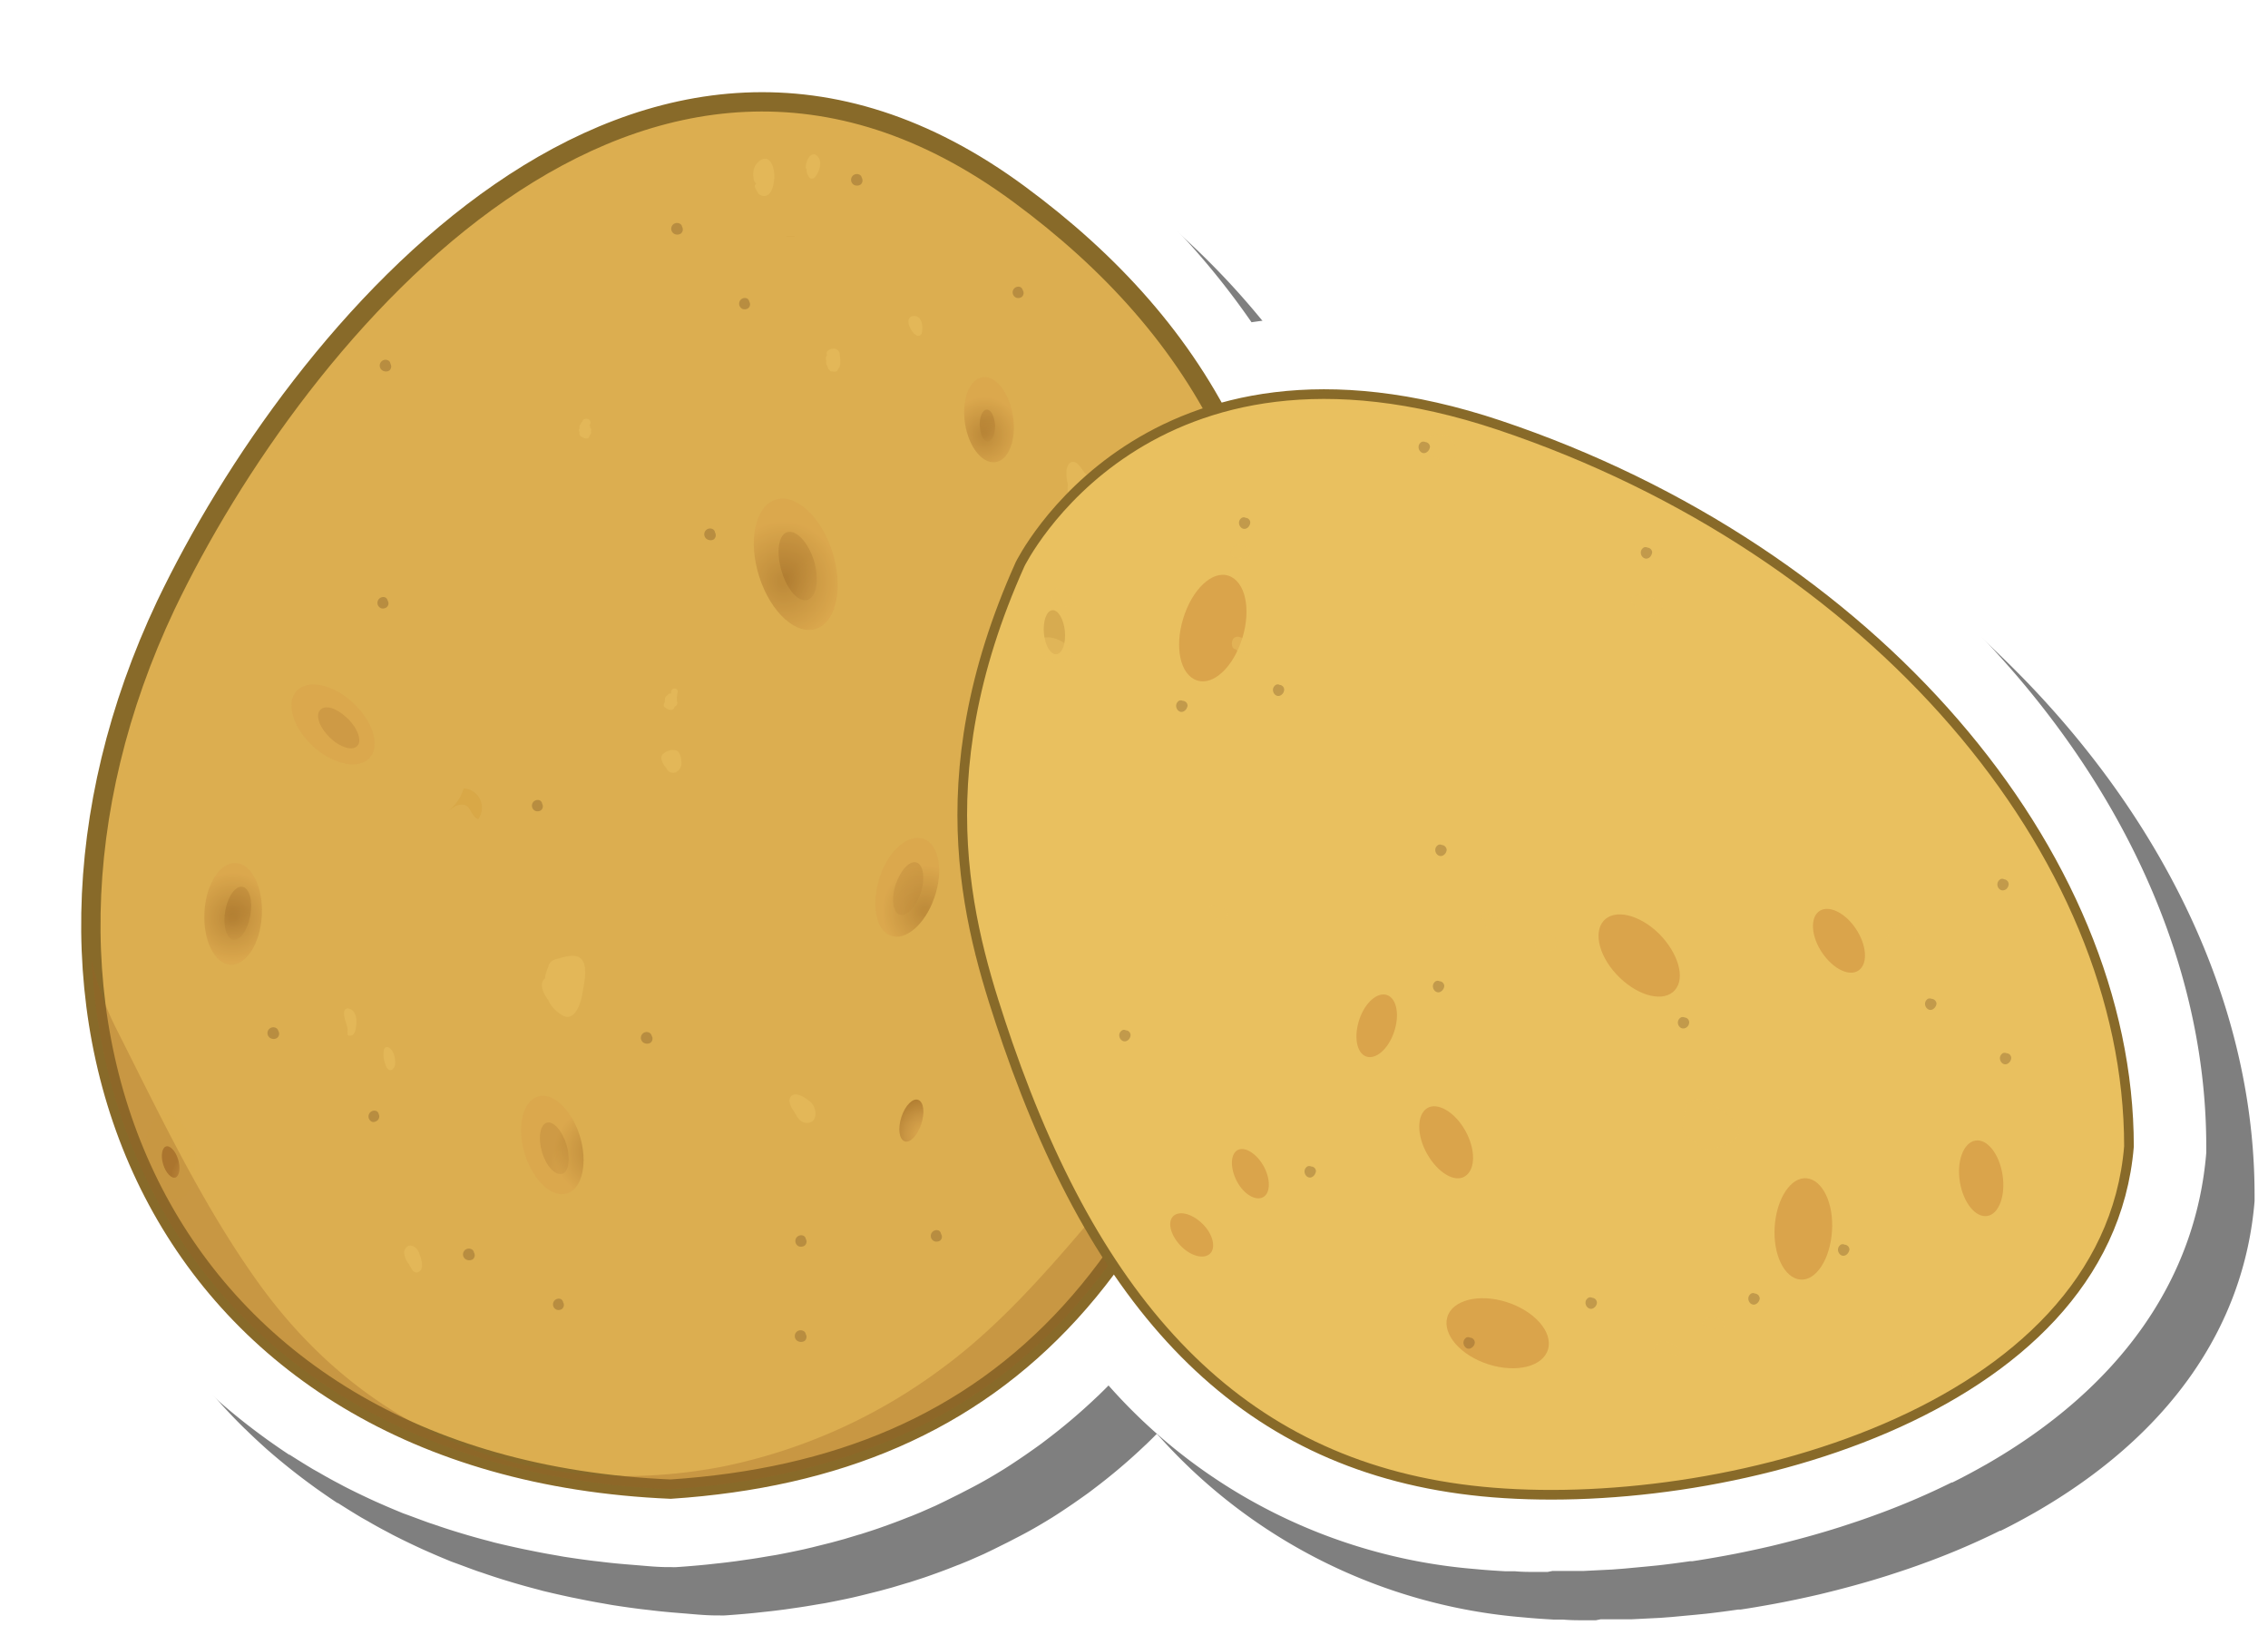 <svg xmlns="http://www.w3.org/2000/svg" xmlns:xlink="http://www.w3.org/1999/xlink" width="234.75" height="170.22" viewBox="0 0 234.75 170.22">
  <defs>
    <style>
      .cls-1 {
        mask: url(#mask);
        filter: url(#luminosity-noclip-5);
      }

      .cls-13, .cls-2, .cls-26, .cls-33, .cls-4, .cls-44, .cls-45, .cls-51, .cls-6, .cls-68, .cls-76, .cls-8, .cls-81 {
        mix-blend-mode: multiply;
      }

      .cls-2 {
        fill: url(#radial-gradient);
      }

      .cls-3 {
        mask: url(#mask-2);
        filter: url(#luminosity-noclip-14);
      }

      .cls-4 {
        fill: url(#radial-gradient-2);
      }

      .cls-5 {
        mask: url(#mask-3);
        filter: url(#luminosity-noclip-25);
      }

      .cls-6 {
        fill: url(#radial-gradient-3);
      }

      .cls-7 {
        mask: url(#mask-4);
        filter: url(#luminosity-noclip-8);
      }

      .cls-8 {
        fill: url(#radial-gradient-4);
      }

      .cls-9 {
        isolation: isolate;
      }

      .cls-10, .cls-47, .cls-49 {
        opacity: 0.5;
      }

      .cls-11 {
        fill: #fff;
      }

      .cls-12 {
        fill: #dcae50;
        stroke-width: 2px;
      }

      .cls-12, .cls-55 {
        stroke: #886a29;
        stroke-miterlimit: 10;
      }

      .cls-13 {
        opacity: 0.8;
      }

      .cls-14 {
        fill: url(#radial-gradient-5);
      }

      .cls-15 {
        fill: url(#radial-gradient-6);
      }

      .cls-16 {
        fill: url(#radial-gradient-7);
      }

      .cls-17 {
        fill: url(#radial-gradient-8);
      }

      .cls-18 {
        fill: url(#radial-gradient-9);
      }

      .cls-19 {
        fill: url(#radial-gradient-10);
      }

      .cls-20 {
        fill: url(#radial-gradient-11);
      }

      .cls-21 {
        fill: url(#radial-gradient-12);
      }

      .cls-22 {
        fill: url(#radial-gradient-13);
      }

      .cls-23 {
        fill: url(#radial-gradient-14);
      }

      .cls-24 {
        fill: url(#radial-gradient-15);
      }

      .cls-25 {
        mask: url(#mask-5);
      }

      .cls-26, .cls-27, .cls-30, .cls-33, .cls-34, .cls-36, .cls-38, .cls-40, .cls-44 {
        opacity: 0.7;
      }

      .cls-26 {
        fill: url(#radial-gradient-16);
      }

      .cls-27 {
        fill: url(#radial-gradient-17);
      }

      .cls-28 {
        mask: url(#mask-6);
      }

      .cls-29, .cls-66, .cls-68, .cls-76 {
        fill: #daa44b;
      }

      .cls-29 {
        opacity: 0.01;
      }

      .cls-30 {
        fill: url(#radial-gradient-18);
      }

      .cls-31 {
        mask: url(#mask-7);
      }

      .cls-32 {
        mask: url(#mask-8);
      }

      .cls-33 {
        fill: url(#radial-gradient-19);
      }

      .cls-34 {
        fill: url(#radial-gradient-20);
      }

      .cls-35 {
        mask: url(#mask-9);
      }

      .cls-36 {
        fill: url(#radial-gradient-21);
      }

      .cls-37 {
        mask: url(#mask-10);
      }

      .cls-38 {
        fill: url(#radial-gradient-22);
      }

      .cls-39 {
        mask: url(#mask-11);
      }

      .cls-40 {
        fill: url(#radial-gradient-23);
      }

      .cls-41 {
        mask: url(#mask-12);
      }

      .cls-42 {
        mask: url(#mask-13);
      }

      .cls-43 {
        mask: url(#mask-14);
      }

      .cls-44 {
        fill: url(#radial-gradient-24);
      }

      .cls-45, .cls-53 {
        opacity: 0.3;
      }

      .cls-46 {
        fill: url(#radial-gradient-25);
      }

      .cls-47 {
        mix-blend-mode: screen;
      }

      .cls-48, .cls-55 {
        fill: #e9c05f;
      }

      .cls-50 {
        fill: #d5a13e;
      }

      .cls-51 {
        opacity: 0.2;
      }

      .cls-52, .cls-81 {
        fill: #c5923b;
      }

      .cls-54 {
        fill: #63411c;
      }

      .cls-56 {
        fill: url(#radial-gradient-26);
      }

      .cls-57 {
        fill: url(#radial-gradient-27);
      }

      .cls-58, .cls-68 {
        opacity: 0.27;
      }

      .cls-58 {
        fill: url(#radial-gradient-28);
      }

      .cls-59 {
        fill: url(#radial-gradient-29);
      }

      .cls-60 {
        fill: url(#radial-gradient-30);
      }

      .cls-61 {
        fill: url(#radial-gradient-31);
      }

      .cls-62 {
        fill: url(#radial-gradient-32);
      }

      .cls-63 {
        fill: url(#radial-gradient-33);
      }

      .cls-64 {
        fill: url(#radial-gradient-34);
      }

      .cls-65 {
        fill: url(#radial-gradient-35);
      }

      .cls-67 {
        mask: url(#mask-15);
      }

      .cls-69 {
        mask: url(#mask-16);
      }

      .cls-70 {
        mask: url(#mask-17);
      }

      .cls-71 {
        mask: url(#mask-18);
      }

      .cls-72 {
        fill: url(#radial-gradient-36);
      }

      .cls-73 {
        mask: url(#mask-19);
      }

      .cls-74 {
        mask: url(#mask-20);
      }

      .cls-75 {
        mask: url(#mask-21);
      }

      .cls-76 {
        opacity: 0.36;
      }

      .cls-77 {
        mask: url(#mask-22);
      }

      .cls-78 {
        mask: url(#mask-23);
      }

      .cls-79 {
        mask: url(#mask-24);
      }

      .cls-80 {
        mask: url(#mask-25);
      }

      .cls-82 {
        filter: url(#luminosity-noclip-24);
      }

      .cls-83 {
        filter: url(#luminosity-noclip-23);
      }

      .cls-84 {
        filter: url(#luminosity-noclip-22);
      }

      .cls-85 {
        filter: url(#luminosity-noclip-21);
      }

      .cls-86 {
        filter: url(#luminosity-noclip-20);
      }

      .cls-87 {
        filter: url(#luminosity-noclip-19);
      }

      .cls-88 {
        filter: url(#luminosity-noclip-18);
      }

      .cls-89 {
        filter: url(#luminosity-noclip-17);
      }

      .cls-90 {
        filter: url(#luminosity-noclip-16);
      }

      .cls-91 {
        filter: url(#luminosity-noclip-15);
      }

      .cls-92 {
        filter: url(#luminosity-noclip-13);
      }

      .cls-93 {
        filter: url(#luminosity-noclip-12);
      }

      .cls-94 {
        filter: url(#luminosity-noclip-11);
      }

      .cls-95 {
        filter: url(#luminosity-noclip-10);
      }

      .cls-96 {
        filter: url(#luminosity-noclip-9);
      }

      .cls-97 {
        filter: url(#luminosity-noclip-7);
      }

      .cls-98 {
        filter: url(#luminosity-noclip-6);
      }

      .cls-99 {
        filter: url(#luminosity-noclip-4);
      }

      .cls-100 {
        filter: url(#luminosity-noclip-3);
      }

      .cls-101 {
        filter: url(#luminosity-noclip-2);
      }

      .cls-102 {
        filter: url(#luminosity-noclip);
      }
    </style>
    <filter id="luminosity-noclip" x="111.4" y="-10820.53" width="6.02" height="32766" filterUnits="userSpaceOnUse" color-interpolation-filters="sRGB">
      <feFlood flood-color="#fff" result="bg"/>
      <feBlend in="SourceGraphic" in2="bg"/>
    </filter>
    <mask id="mask" x="111.4" y="-10820.53" width="6.02" height="32766" maskUnits="userSpaceOnUse">
      <g class="cls-102"/>
    </mask>
    <radialGradient id="radial-gradient" cx="105.09" cy="192.29" r="4.57" gradientTransform="translate(11.08 -93.07) scale(0.98 1.03)" gradientUnits="userSpaceOnUse">
      <stop offset="0.08" stop-color="#fff"/>
      <stop offset="1"/>
    </radialGradient>
    <filter id="luminosity-noclip-2" x="116.57" y="-10820.53" width="6.01" height="32766" filterUnits="userSpaceOnUse" color-interpolation-filters="sRGB">
      <feFlood flood-color="#fff" result="bg"/>
      <feBlend in="SourceGraphic" in2="bg"/>
    </filter>
    <mask id="mask-2" x="116.57" y="-10820.53" width="6.01" height="32766" maskUnits="userSpaceOnUse">
      <g class="cls-101"/>
    </mask>
    <radialGradient id="radial-gradient-2" cx="110.33" cy="178.01" r="4.57" xlink:href="#radial-gradient"/>
    <filter id="luminosity-noclip-3" x="99.6" y="-10820.53" width="107.76" height="32766" filterUnits="userSpaceOnUse" color-interpolation-filters="sRGB">
      <feFlood flood-color="#fff" result="bg"/>
      <feBlend in="SourceGraphic" in2="bg"/>
    </filter>
    <mask id="mask-3" x="99.6" y="-10820.53" width="107.76" height="32766" maskUnits="userSpaceOnUse">
      <g class="cls-100"/>
    </mask>
    <radialGradient id="radial-gradient-3" cx="155.59" cy="162.22" r="97.56" gradientTransform="translate(11.08 -93.07) scale(0.98 1.03)" gradientUnits="userSpaceOnUse">
      <stop offset="0.14"/>
      <stop offset="0.92" stop-color="#fff"/>
    </radialGradient>
    <filter id="luminosity-noclip-4" x="113.04" y="-10820.53" width="5.98" height="32766" filterUnits="userSpaceOnUse" color-interpolation-filters="sRGB">
      <feFlood flood-color="#fff" result="bg"/>
      <feBlend in="SourceGraphic" in2="bg"/>
    </filter>
    <mask id="mask-4" x="113.04" y="-10820.53" width="5.98" height="32766" maskUnits="userSpaceOnUse">
      <g class="cls-99"/>
    </mask>
    <radialGradient id="radial-gradient-4" cx="304.45" cy="119.06" r="4.52" gradientTransform="matrix(0.98, -0.08, 0.08, 1.03, -191.59, -46.97)" xlink:href="#radial-gradient"/>
    <radialGradient id="radial-gradient-5" cx="2125.57" cy="605.78" r="5.04" gradientTransform="matrix(0.67, -0.76, 0.72, 0.7, -1815.82, 1268.96)" gradientUnits="userSpaceOnUse">
      <stop offset="0.14" stop-color="#daa44b"/>
      <stop offset="0.5" stop-color="#c48f40"/>
      <stop offset="0.92" stop-color="#a7722a"/>
    </radialGradient>
    <radialGradient id="radial-gradient-6" cx="-467.76" cy="326.66" r="5.05" gradientTransform="matrix(0.97, 0.19, -0.18, 1.01, 536.92, -142.33)" xlink:href="#radial-gradient-5"/>
    <radialGradient id="radial-gradient-7" cx="849.66" cy="152.89" r="5.06" gradientTransform="matrix(0.94, -0.31, 0.3, 0.98, -783.54, 235.55)" xlink:href="#radial-gradient-5"/>
    <radialGradient id="radial-gradient-8" cx="810.5" cy="140.5" r="3.08" gradientTransform="matrix(0.94, -0.31, 0.3, 0.98, -783.54, 235.55)" xlink:href="#radial-gradient-5"/>
    <radialGradient id="radial-gradient-9" cx="891.93" cy="106.03" r="6.7" gradientTransform="matrix(0.94, -0.31, 0.3, 0.98, -783.54, 235.55)" xlink:href="#radial-gradient-5"/>
    <radialGradient id="radial-gradient-10" cx="-744.51" cy="498.53" r="5.2" gradientTransform="matrix(0.93, 0.34, -0.32, 0.97, 947.1, -135.96)" xlink:href="#radial-gradient-5"/>
    <radialGradient id="radial-gradient-11" cx="-736.68" cy="519.61" r="4.14" gradientTransform="matrix(0.93, 0.34, -0.32, 0.97, 947.1, -135.96)" xlink:href="#radial-gradient-5"/>
    <radialGradient id="radial-gradient-12" cx="234.12" cy="163.76" r="4.13" gradientTransform="matrix(0.98, -0.05, 0.05, 1.03, -123.02, -48.49)" xlink:href="#radial-gradient-5"/>
    <radialGradient id="radial-gradient-13" cx="240.34" cy="149.08" r="3.02" gradientTransform="matrix(0.98, -0.05, 0.05, 1.03, -123.02, -48.49)" xlink:href="#radial-gradient-5"/>
    <radialGradient id="radial-gradient-14" cx="224.68" cy="102.94" r="3.03" gradientTransform="matrix(0.98, -0.05, 0.05, 1.03, -123.02, -48.49)" xlink:href="#radial-gradient-5"/>
    <radialGradient id="radial-gradient-15" cx="238.62" cy="111.43" r="3.78" gradientTransform="matrix(0.98, -0.05, 0.05, 1.03, -123.02, -48.49)" xlink:href="#radial-gradient-5"/>
    <filter id="luminosity-noclip-5" x="111.4" y="99.7" width="6.02" height="10.66" filterUnits="userSpaceOnUse" color-interpolation-filters="sRGB">
      <feFlood flood-color="#fff" result="bg"/>
      <feBlend in="SourceGraphic" in2="bg"/>
    </filter>
    <mask id="mask-5" x="111.4" y="99.7" width="6.02" height="10.66" maskUnits="userSpaceOnUse">
      <g class="cls-1">
        <path class="cls-2" d="M117.42,105c0,2.94-1.35,5.33-3,5.33s-3-2.39-3-5.33,1.35-5.33,3-5.33S117.42,102.08,117.42,105Z"/>
      </g>
    </mask>
    <radialGradient id="radial-gradient-16" cx="105.09" cy="192.29" r="4.57" gradientTransform="translate(11.08 -93.07) scale(0.98 1.03)" gradientUnits="userSpaceOnUse">
      <stop offset="0.08" stop-color="#a7722a"/>
      <stop offset="1" stop-color="#daa44b"/>
    </radialGradient>
    <radialGradient id="radial-gradient-17" cx="-772.66" cy="517.64" r="4.56" gradientTransform="matrix(0.92, 0.35, -0.34, 0.97, 982.61, -137.42)" xlink:href="#radial-gradient-16"/>
    <filter id="luminosity-noclip-6" x="90.57" y="-10820.53" width="6.63" height="32766" filterUnits="userSpaceOnUse" color-interpolation-filters="sRGB">
      <feFlood flood-color="#fff" result="bg"/>
      <feBlend in="SourceGraphic" in2="bg"/>
    </filter>
    <mask id="mask-6" x="90.57" y="-10820.53" width="6.63" height="32766" maskUnits="userSpaceOnUse">
      <g class="cls-98"/>
    </mask>
    <radialGradient id="radial-gradient-18" cx="935.12" cy="118.12" r="6.03" gradientTransform="matrix(0.93, -0.33, 0.32, 0.98, -826.36, 252.99)" xlink:href="#radial-gradient-16"/>
    <filter id="luminosity-noclip-7" x="78.03" y="-10820.53" width="8.68" height="32766" filterUnits="userSpaceOnUse" color-interpolation-filters="sRGB">
      <feFlood flood-color="#fff" result="bg"/>
      <feBlend in="SourceGraphic" in2="bg"/>
    </filter>
    <mask id="mask-7" x="78.03" y="-10820.53" width="8.68" height="32766" maskUnits="userSpaceOnUse">
      <g class="cls-97"/>
    </mask>
    <filter id="luminosity-noclip-8" x="113.04" y="45.91" width="5.98" height="10.52" filterUnits="userSpaceOnUse" color-interpolation-filters="sRGB">
      <feFlood flood-color="#fff" result="bg"/>
      <feBlend in="SourceGraphic" in2="bg"/>
    </filter>
    <mask id="mask-8" x="113.04" y="45.91" width="5.98" height="10.52" maskUnits="userSpaceOnUse">
      <g class="cls-7">
        <path class="cls-8" d="M119,50.93c.2,2.91-1,5.37-2.58,5.5s-3.14-2.12-3.36-5,.94-5.37,2.59-5.49S118.78,48,119,50.93Z"/>
      </g>
    </mask>
    <radialGradient id="radial-gradient-19" cx="304.45" cy="119.06" r="4.52" gradientTransform="matrix(0.98, -0.08, 0.08, 1.03, -191.59, -46.97)" xlink:href="#radial-gradient-16"/>
    <radialGradient id="radial-gradient-20" cx="2206.21" cy="672.27" r="4.52" gradientTransform="matrix(0.64, -0.79, 0.75, 0.67, -1872.96, 1363.2)" xlink:href="#radial-gradient-16"/>
    <filter id="luminosity-noclip-9" x="30.18" y="-10820.53" width="8.6" height="32766" filterUnits="userSpaceOnUse" color-interpolation-filters="sRGB">
      <feFlood flood-color="#fff" result="bg"/>
      <feBlend in="SourceGraphic" in2="bg"/>
    </filter>
    <mask id="mask-9" x="30.18" y="-10820.53" width="8.6" height="32766" maskUnits="userSpaceOnUse">
      <g class="cls-96"/>
    </mask>
    <radialGradient id="radial-gradient-21" cx="-151.23" cy="216.43" r="4.52" gradientTransform="matrix(0.98, 0.06, -0.06, 1.03, 185.27, -118.9)" xlink:href="#radial-gradient-16"/>
    <filter id="luminosity-noclip-10" x="21.14" y="-10820.53" width="5.97" height="32766" filterUnits="userSpaceOnUse" color-interpolation-filters="sRGB">
      <feFlood flood-color="#fff" result="bg"/>
      <feBlend in="SourceGraphic" in2="bg"/>
    </filter>
    <mask id="mask-10" x="21.14" y="-10820.53" width="5.97" height="32766" maskUnits="userSpaceOnUse">
      <g class="cls-95"/>
    </mask>
    <radialGradient id="radial-gradient-22" cx="867.95" cy="161.27" r="4.52" gradientTransform="matrix(0.94, -0.32, 0.31, 0.98, -804.01, 238.92)" xlink:href="#radial-gradient-16"/>
    <filter id="luminosity-noclip-11" x="53.9" y="-10820.53" width="6.47" height="32766" filterUnits="userSpaceOnUse" color-interpolation-filters="sRGB">
      <feFlood flood-color="#fff" result="bg"/>
      <feBlend in="SourceGraphic" in2="bg"/>
    </filter>
    <mask id="mask-11" x="53.9" y="-10820.53" width="6.47" height="32766" maskUnits="userSpaceOnUse">
      <g class="cls-94"/>
    </mask>
    <radialGradient id="radial-gradient-23" cx="537.93" cy="89.14" r="3.81" gradientTransform="matrix(0.97, -0.17, 0.16, 1.02, -434.2, 45.52)" xlink:href="#radial-gradient-16"/>
    <filter id="luminosity-noclip-12" x="99.79" y="-10820.53" width="5.15" height="32766" filterUnits="userSpaceOnUse" color-interpolation-filters="sRGB">
      <feFlood flood-color="#fff" result="bg"/>
      <feBlend in="SourceGraphic" in2="bg"/>
    </filter>
    <mask id="mask-12" x="99.79" y="-10820.53" width="5.15" height="32766" maskUnits="userSpaceOnUse">
      <g class="cls-93"/>
    </mask>
    <filter id="luminosity-noclip-13" x="15.06" y="-10820.53" width="5.15" height="32766" filterUnits="userSpaceOnUse" color-interpolation-filters="sRGB">
      <feFlood flood-color="#fff" result="bg"/>
      <feBlend in="SourceGraphic" in2="bg"/>
    </filter>
    <mask id="mask-13" x="15.06" y="-10820.53" width="5.15" height="32766" maskUnits="userSpaceOnUse">
      <g class="cls-92"/>
    </mask>
    <filter id="luminosity-noclip-14" x="116.57" y="84.98" width="6.01" height="10.67" filterUnits="userSpaceOnUse" color-interpolation-filters="sRGB">
      <feFlood flood-color="#fff" result="bg"/>
      <feBlend in="SourceGraphic" in2="bg"/>
    </filter>
    <mask id="mask-14" x="116.57" y="84.98" width="6.01" height="10.67" maskUnits="userSpaceOnUse">
      <g class="cls-3">
        <path class="cls-4" d="M122.58,90.31c0,3-1.34,5.34-3,5.34s-3-2.39-3-5.34,1.35-5.33,3-5.33S122.58,87.36,122.58,90.31Z"/>
      </g>
    </mask>
    <radialGradient id="radial-gradient-24" cx="110.33" cy="178.01" r="4.57" xlink:href="#radial-gradient-16"/>
    <radialGradient id="radial-gradient-25" cx="62.19" cy="90.4" r="115.04" gradientTransform="translate(11.08 -93.07) scale(0.98 1.03)" gradientUnits="userSpaceOnUse">
      <stop offset="0" stop-color="#f6dd80"/>
      <stop offset="0.33" stop-color="#e9c05f"/>
      <stop offset="0.6" stop-color="#d5a53e"/>
      <stop offset="1" stop-color="#9b6126"/>
    </radialGradient>
    <radialGradient id="radial-gradient-26" cx="2929.89" cy="1462.45" r="6.58" gradientTransform="matrix(0.32, -0.98, 0.93, 0.33, -2130.49, 2512.85)" xlink:href="#radial-gradient-5"/>
    <radialGradient id="radial-gradient-27" cx="-619.07" cy="468" r="5.73" gradientTransform="matrix(0.93, 0.33, -0.31, 0.98, 849.09, -185.65)" xlink:href="#radial-gradient-5"/>
    <radialGradient id="radial-gradient-28" cx="420.79" cy="126.78" r="4.18" gradientTransform="matrix(0.98, -0.1, 0.1, 1.03, -314.59, -17.33)" xlink:href="#radial-gradient-5"/>
    <radialGradient id="radial-gradient-29" cx="1318.94" cy="231.12" r="2.32" gradientTransform="matrix(0.89, -0.45, 0.43, 0.93, -1117.93, 492.12)" xlink:href="#radial-gradient-5"/>
    <radialGradient id="radial-gradient-30" cx="-380.45" cy="363.49" r="2.33" gradientTransform="matrix(0.96, 0.22, -0.21, 1.01, 584.21, -174.91)" xlink:href="#radial-gradient-5"/>
    <radialGradient id="radial-gradient-31" cx="1483.62" cy="283.56" r="2.32" gradientTransform="matrix(0.85, -0.51, 0.49, 0.9, -1275.89, 626.6)" xlink:href="#radial-gradient-5"/>
    <radialGradient id="radial-gradient-32" cx="1936.18" cy="590.88" r="4.6" gradientTransform="matrix(0.82, -0.86, 0.69, 0.73, -1828.02, 1329.65)" xlink:href="#radial-gradient-5"/>
    <radialGradient id="radial-gradient-33" cx="-7.93" cy="323.02" r="4.6" gradientTransform="matrix(1.15, 0.16, -0.13, 1.02, 237.01, -197.66)" xlink:href="#radial-gradient-5"/>
    <radialGradient id="radial-gradient-34" cx="1678.71" cy="421.11" r="2.41" gradientTransform="matrix(0.93, -0.73, 0.59, 0.82, -1613.71, 975.55)" xlink:href="#radial-gradient-5"/>
    <radialGradient id="radial-gradient-35" cx="520.49" cy="198.85" r="2.41" gradientTransform="matrix(1.15, -0.13, 0.11, 1.02, -415.47, -11.88)" xlink:href="#radial-gradient-5"/>
    <filter id="luminosity-noclip-15" x="183.67" y="-10820.53" width="5.97" height="32766" filterUnits="userSpaceOnUse" color-interpolation-filters="sRGB">
      <feFlood flood-color="#fff" result="bg"/>
      <feBlend in="SourceGraphic" in2="bg"/>
    </filter>
    <mask id="mask-15" x="183.67" y="-10820.53" width="5.97" height="32766" maskUnits="userSpaceOnUse">
      <g class="cls-91"/>
    </mask>
    <filter id="luminosity-noclip-16" x="165.46" y="-10820.53" width="8.43" height="32766" filterUnits="userSpaceOnUse" color-interpolation-filters="sRGB">
      <feFlood flood-color="#fff" result="bg"/>
      <feBlend in="SourceGraphic" in2="bg"/>
    </filter>
    <mask id="mask-16" x="165.46" y="-10820.53" width="8.43" height="32766" maskUnits="userSpaceOnUse">
      <g class="cls-90"/>
    </mask>
    <filter id="luminosity-noclip-17" x="146.89" y="-10820.53" width="5.57" height="32766" filterUnits="userSpaceOnUse" color-interpolation-filters="sRGB">
      <feFlood flood-color="#fff" result="bg"/>
      <feBlend in="SourceGraphic" in2="bg"/>
    </filter>
    <mask id="mask-17" x="146.89" y="-10820.53" width="5.57" height="32766" maskUnits="userSpaceOnUse">
      <g class="cls-89"/>
    </mask>
    <filter id="luminosity-noclip-18" x="127.5" y="-10820.53" width="3.83" height="32766" filterUnits="userSpaceOnUse" color-interpolation-filters="sRGB">
      <feFlood flood-color="#fff" result="bg"/>
      <feBlend in="SourceGraphic" in2="bg"/>
    </filter>
    <mask id="mask-18" x="127.5" y="-10820.53" width="3.83" height="32766" maskUnits="userSpaceOnUse">
      <g class="cls-88"/>
    </mask>
    <radialGradient id="radial-gradient-36" cx="2182.21" cy="639.37" r="2.32" gradientTransform="matrix(0.67, -0.75, 0.72, 0.7, -1799.21, 1325.05)" xlink:href="#radial-gradient-5"/>
    <filter id="luminosity-noclip-19" x="121.09" y="-10820.53" width="4.48" height="32766" filterUnits="userSpaceOnUse" color-interpolation-filters="sRGB">
      <feFlood flood-color="#fff" result="bg"/>
      <feBlend in="SourceGraphic" in2="bg"/>
    </filter>
    <mask id="mask-19" x="121.09" y="-10820.53" width="4.48" height="32766" maskUnits="userSpaceOnUse">
      <g class="cls-87"/>
    </mask>
    <filter id="luminosity-noclip-20" x="140.4" y="-10820.53" width="4.2" height="32766" filterUnits="userSpaceOnUse" color-interpolation-filters="sRGB">
      <feFlood flood-color="#fff" result="bg"/>
      <feBlend in="SourceGraphic" in2="bg"/>
    </filter>
    <mask id="mask-20" x="140.4" y="-10820.53" width="4.2" height="32766" maskUnits="userSpaceOnUse">
      <g class="cls-86"/>
    </mask>
    <filter id="luminosity-noclip-21" x="187.65" y="-10820.53" width="5.39" height="32766" filterUnits="userSpaceOnUse" color-interpolation-filters="sRGB">
      <feFlood flood-color="#fff" result="bg"/>
      <feBlend in="SourceGraphic" in2="bg"/>
    </filter>
    <mask id="mask-21" x="187.65" y="-10820.53" width="5.39" height="32766" maskUnits="userSpaceOnUse">
      <g class="cls-85"/>
    </mask>
    <filter id="luminosity-noclip-22" x="202.78" y="-10820.53" width="4.57" height="32766" filterUnits="userSpaceOnUse" color-interpolation-filters="sRGB">
      <feFlood flood-color="#fff" result="bg"/>
      <feBlend in="SourceGraphic" in2="bg"/>
    </filter>
    <mask id="mask-22" x="202.78" y="-10820.53" width="4.57" height="32766" maskUnits="userSpaceOnUse">
      <g class="cls-84"/>
    </mask>
    <filter id="luminosity-noclip-23" x="122.05" y="-10820.53" width="6.96" height="32766" filterUnits="userSpaceOnUse" color-interpolation-filters="sRGB">
      <feFlood flood-color="#fff" result="bg"/>
      <feBlend in="SourceGraphic" in2="bg"/>
    </filter>
    <mask id="mask-23" x="122.05" y="-10820.53" width="6.96" height="32766" maskUnits="userSpaceOnUse">
      <g class="cls-83"/>
    </mask>
    <filter id="luminosity-noclip-24" x="149.72" y="-10820.53" width="10.6" height="32766" filterUnits="userSpaceOnUse" color-interpolation-filters="sRGB">
      <feFlood flood-color="#fff" result="bg"/>
      <feBlend in="SourceGraphic" in2="bg"/>
    </filter>
    <mask id="mask-24" x="149.72" y="-10820.53" width="10.6" height="32766" maskUnits="userSpaceOnUse">
      <g class="cls-82"/>
    </mask>
    <filter id="luminosity-noclip-25" x="99.6" y="69.35" width="107.76" height="85.34" filterUnits="userSpaceOnUse" color-interpolation-filters="sRGB">
      <feFlood flood-color="#fff" result="bg"/>
      <feBlend in="SourceGraphic" in2="bg"/>
    </filter>
    <mask id="mask-25" x="99.6" y="69.35" width="107.76" height="85.34" maskUnits="userSpaceOnUse">
      <g class="cls-5">
        <path class="cls-6" d="M156.48,148.63c-24-.4-41.62-24.4-41.23-36.79s-6.11-26-11.07-34.77a23.23,23.23,0,0,1-2.54-7.72c-4.54,16.92-.51,29.33,2.66,38.64,9.67,28,24.69,44,49.12,46.37,16.28,1.6,39.54-2.48,53.94-13.58C190.59,149,174.75,148.93,156.48,148.63Z"/>
      </g>
    </mask>
  </defs>
  <g class="cls-9">
    <g id="Layer_1" data-name="Layer 1">
      <g>
        <path class="cls-10" d="M165.18,167.68h-1.11c-.76,0-1.52,0-2.27-.07l-1,0c-1.06-.06-2.11-.13-3.12-.23a56.77,56.77,0,0,1-37.94-19c-.36.37-.72.72-1.08,1.07l-.09.08a60.48,60.48,0,0,1-5.4,4.58l-.38.29c-.56.41-1.12.8-1.68,1.19l-.5.34c-.64.43-1.21.81-1.79,1.17l-.15.09c-1.15.71-2.32,1.38-3.55,2l-.77.4-1.55.77-1,.48-1.5.66-1,.41-.22.08c-.72.29-1.43.56-2.15.82s-1.14.41-1.73.6l-1.08.35-.22.06-1.53.46-1.32.36-1.72.43-.28.07-.85.2c-.92.2-1.85.39-2.8.57l-.91.15c-.69.12-1.41.24-2.14.34l-1.11.16c-.69.09-1.39.18-2.1.25l-1,.11c-1,.1-2.06.19-3.12.26a4.61,4.61,0,0,1-.53,0h-.34c-1.14,0-2.26-.12-3.37-.21l-.86-.07c-1-.08-1.87-.17-2.75-.28l-.71-.08c-1.06-.13-2.1-.28-3.13-.44l-.89-.16c-.78-.13-1.57-.28-2.35-.44l-.9-.18c-1-.21-2-.44-3-.68l-.62-.17c-.78-.2-1.57-.42-2.35-.65l-.93-.28c-.82-.25-1.64-.52-2.44-.8l-.4-.13c-.93-.33-1.83-.68-2.73-1l-.77-.32c-.73-.3-1.43-.61-2.13-.92l-.63-.29c-.86-.4-1.72-.82-2.56-1.25l-.54-.29c-.69-.36-1.38-.74-2.06-1.14l-.61-.34c-.82-.49-1.64-1-2.44-1.51l-.05,0c-.79-.52-1.55-1.05-2.31-1.59l-.45-.33c-1.56-1.14-3.08-2.36-4.51-3.61l-.19-.17c-.71-.64-1.4-1.28-2.06-1.93l-.08-.07c-1.42-1.39-2.79-2.88-4.07-4.41l0-.05C4,122.71,1.61,92.43,14.92,64.23,27.44,38.06,53,7.54,83.89,7.54c10.82,0,21.38,3.75,31.4,11.16a81.26,81.26,0,0,1,19.25,19.65,50.23,50.23,0,0,1,7.52-.56,65.34,65.34,0,0,1,20.68,3.64c41.58,13.9,70.62,47.71,70.62,82.22q0,.33,0,.66c-1.09,13.2-9,24.34-22.77,32.24l-.11.06c-1.06.6-2.22,1.23-3.4,1.81l-.08,0a76.87,76.87,0,0,1-7.27,3.14l-.44.16c-1.07.4-2.13.76-3.21,1.11l-.58.19c-2.35.75-4.79,1.41-7.25,2l-.93.21c-.9.2-1.8.39-2.71.57l-1,.19c-1.15.21-2.3.41-3.44.58l-.25,0c-1.16.17-2.24.31-3.3.43l-1.21.12-2.36.22-1.18.09-3,.15-.67,0-2.52,0Z"/>
        <path class="cls-11" d="M160.18,162.68h-1.11c-.76,0-1.52,0-2.27-.07l-1,0c-1.06-.06-2.11-.13-3.12-.23a56.77,56.77,0,0,1-37.94-19c-.36.37-.72.72-1.08,1.07l-.09.08a60.48,60.48,0,0,1-5.4,4.58l-.38.29c-.56.41-1.12.8-1.68,1.19l-.5.34c-.64.43-1.21.81-1.79,1.17l-.15.09c-1.15.71-2.32,1.38-3.55,2l-.77.4-1.55.77-1,.48-1.5.66-1,.41-.22.08c-.72.29-1.43.56-2.15.82s-1.14.41-1.73.6l-1.08.35-.22.06-1.53.46-1.32.36-1.72.43-.28.07-.85.2c-.92.2-1.85.39-2.8.57l-.91.15c-.69.12-1.41.24-2.14.34l-1.11.16c-.69.09-1.39.18-2.1.25l-1,.11c-1,.1-2.06.19-3.12.26a4.61,4.61,0,0,1-.53,0h-.34c-1.14,0-2.26-.12-3.37-.21l-.86-.07c-1-.08-1.87-.17-2.75-.28l-.71-.08c-1.06-.13-2.1-.28-3.13-.44l-.89-.16c-.78-.13-1.57-.28-2.35-.44l-.9-.18c-1-.21-2-.44-3-.68l-.62-.17c-.78-.2-1.57-.42-2.35-.65l-.93-.28c-.82-.25-1.64-.52-2.44-.8l-.4-.13c-.93-.33-1.83-.68-2.73-1l-.77-.32c-.73-.3-1.43-.61-2.13-.92l-.63-.29c-.86-.4-1.72-.82-2.56-1.25l-.54-.29c-.69-.36-1.38-.74-2.06-1.14l-.61-.34c-.82-.49-1.64-1-2.44-1.51l-.05,0c-.79-.52-1.55-1.05-2.31-1.59l-.45-.33c-1.56-1.14-3.08-2.36-4.51-3.61l-.19-.17c-.71-.64-1.4-1.28-2.06-1.93l-.08-.07c-1.42-1.39-2.79-2.88-4.07-4.41l0-.05C-1,117.71-3.39,87.43,9.92,59.23,22.44,33.06,48,2.54,78.89,2.54c10.82,0,21.38,3.75,31.4,11.16a81.26,81.26,0,0,1,19.25,19.65,50.23,50.23,0,0,1,7.52-.56,65.34,65.34,0,0,1,20.68,3.64c41.58,13.9,70.62,47.71,70.62,82.22q0,.33,0,.66c-1.09,13.2-9,24.34-22.77,32.24l-.11.06c-1.06.6-2.22,1.23-3.4,1.81l-.08,0a76.87,76.87,0,0,1-7.27,3.14l-.44.16c-1.07.4-2.13.76-3.21,1.11l-.58.19c-2.35.75-4.79,1.41-7.25,2l-.93.21c-.9.2-1.8.39-2.71.57l-1,.19c-1.15.21-2.3.41-3.44.58l-.25,0c-1.16.17-2.24.31-3.3.43l-1.21.12-2.36.22-1.18.09-3,.15-.67,0-2.52,0Z"/>
        <g id="potatao">
          <g>
            <path class="cls-12" d="M105.53,20.13C124.33,34,136,53.42,132.52,83c-8.26,48.33-28.72,68.83-63.1,71.11C16.33,151.86-2.86,105,17.16,62.65,30.75,34.22,66.42-8.78,105.53,20.13Z"/>
            <g class="cls-13">
              <path class="cls-14" d="M35.94,74.32c1.07,1,1.55,2.32,1.05,2.87s-1.76.19-2.84-.85-1.54-2.32-1-2.88S34.86,73.28,35.94,74.32Z"/>
              <path class="cls-15" d="M25.9,94.78c-.26,1.5-1.06,2.6-1.77,2.46s-1.08-1.49-.81-3,1.07-2.6,1.79-2.46S26.19,93.28,25.9,94.78Z"/>
              <path class="cls-16" d="M58.64,118.48c.42,1.45.23,2.82-.47,3s-1.62-.76-2.06-2.22-.23-2.82.46-3.06S58.19,117,58.64,118.48Z"/>
              <path class="cls-17" d="M18.44,120c.26.88.13,1.72-.28,1.86s-1-.47-1.27-1.35-.13-1.72.28-1.86S18.16,119.07,18.44,120Z"/>
              <path class="cls-18" d="M84.24,58c.57,1.95.3,3.75-.63,4.07s-2.14-1-2.72-3-.3-3.75.61-4S83.64,56.1,84.24,58Z"/>
              <path class="cls-19" d="M95.29,92.43c-.5,1.49-1.47,2.47-2.18,2.22s-.89-1.67-.39-3.15S94.19,89,94.9,89.27,95.77,91,95.29,92.43Z"/>
              <path class="cls-20" d="M95.35,116.35c-.39,1.16-1.16,2-1.73,1.76s-.7-1.33-.32-2.51,1.18-2,1.75-1.77S95.74,115.16,95.35,116.35Z"/>
              <path class="cls-21" d="M115.21,105.25c.05,1.25-.38,2.28-1,2.31s-1.12-1-1.17-2.21.36-2.28,1-2.31S115.14,104,115.21,105.25Z"/>
              <path class="cls-22" d="M120.54,90.67c0,.91-.27,1.68-.71,1.7s-.82-.69-.87-1.62.28-1.67.71-1.69S120.51,89.76,120.54,90.67Z"/>
              <path class="cls-23" d="M103,44c0,.92-.28,1.68-.72,1.7s-.82-.7-.87-1.61.28-1.68.71-1.7S102.91,43,103,44Z"/>
              <path class="cls-24" d="M117.12,51.41c.06,1.14-.34,2.09-.89,2.12s-1-.88-1.09-2,.35-2.09.9-2.11S117.07,50.27,117.12,51.41Z"/>
              <g class="cls-25">
                <path class="cls-26" d="M117.42,105c0,2.94-1.35,5.33-3,5.33s-3-2.39-3-5.33,1.35-5.33,3-5.33S117.42,102.08,117.42,105Z"/>
              </g>
              <path class="cls-27" d="M96.71,92.9c-.95,2.77-3,4.53-4.55,3.93s-2-3.31-1.1-6.08,3-4.52,4.57-3.93S97.68,90.13,96.71,92.9Z"/>
              <g class="cls-28">
                <path class="cls-29" d="M96.71,92.9c-.95,2.77-3,4.53-4.55,3.93s-2-3.31-1.1-6.08,3-4.52,4.57-3.93S97.68,90.13,96.71,92.9Z"/>
              </g>
              <path class="cls-30" d="M86.14,57.06c1.18,3.68.46,7.26-1.62,8s-4.72-1.64-5.92-5.33-.47-7.27,1.61-8S84.94,53.37,86.14,57.06Z"/>
              <g class="cls-31">
                <path class="cls-29" d="M86.14,57.06c1.18,3.68.46,7.26-1.62,8s-4.72-1.64-5.92-5.33-.47-7.27,1.61-8S84.94,53.37,86.14,57.06Z"/>
              </g>
              <g class="cls-32">
                <path class="cls-33" d="M119,50.93c.2,2.91-1,5.37-2.58,5.5s-3.14-2.12-3.36-5,.94-5.37,2.59-5.49S118.78,48,119,50.93Z"/>
              </g>
              <path class="cls-34" d="M36.4,72.59c2.12,1.89,3,4.48,1.92,5.78s-3.64.85-5.77-1-3-4.47-1.93-5.78S34.27,70.71,36.4,72.59Z"/>
              <g class="cls-35">
                <path class="cls-29" d="M36.4,72.59c2.12,1.89,3,4.48,1.92,5.78s-3.64.85-5.77-1-3-4.47-1.93-5.78S34.27,70.71,36.4,72.59Z"/>
              </g>
              <path class="cls-36" d="M27.1,94.75c-.16,2.92-1.63,5.2-3.27,5.09S21,97.3,21.16,94.39s1.63-5.19,3.27-5.08S27.26,91.84,27.1,94.75Z"/>
              <g class="cls-37">
                <path class="cls-29" d="M27.1,94.75c-.16,2.92-1.63,5.2-3.27,5.09S21,97.3,21.16,94.39s1.63-5.19,3.27-5.08S27.26,91.84,27.1,94.75Z"/>
              </g>
              <path class="cls-38" d="M60,117.5c.86,2.77.3,5.46-1.26,6s-3.53-1.27-4.4-4-.3-5.45,1.26-6S59.1,114.73,60,117.5Z"/>
              <g class="cls-39">
                <path class="cls-29" d="M60,117.5c.86,2.77.3,5.46-1.26,6s-3.53-1.27-4.4-4-.3-5.45,1.26-6S59.1,114.73,60,117.5Z"/>
              </g>
              <path class="cls-40" d="M104.84,43c.4,2.42-.39,4.58-1.76,4.82s-2.8-1.52-3.19-3.95.4-4.6,1.76-4.83S104.45,40.54,104.84,43Z"/>
              <g class="cls-41">
                <path class="cls-29" d="M104.84,43c.4,2.42-.39,4.58-1.76,4.82s-2.8-1.52-3.19-3.95.4-4.6,1.76-4.83S104.45,40.54,104.84,43Z"/>
              </g>
              <path class="cls-29" d="M20.11,119.32c.4,2.44-.4,4.6-1.76,4.84s-2.79-1.52-3.19-4,.41-4.58,1.76-4.82S19.72,116.9,20.11,119.32Z"/>
              <g class="cls-42">
                <path class="cls-29" d="M20.11,119.32c.4,2.44-.4,4.6-1.76,4.84s-2.79-1.52-3.19-4,.41-4.58,1.76-4.82S19.72,116.9,20.11,119.32Z"/>
              </g>
              <g class="cls-43">
                <path class="cls-44" d="M122.58,90.31c0,3-1.34,5.34-3,5.34s-3-2.39-3-5.34,1.35-5.33,3-5.33S122.58,87.36,122.58,90.31Z"/>
              </g>
            </g>
            <g class="cls-45">
              <path class="cls-46" d="M119.14,118.93c-6.79,7.7-13.37,16.62-21.63,22.67a56.92,56.92,0,0,1-22.83,10.2C56,155.35,38.54,149,26.92,133,21,124.82,16.58,115.45,12,106.39a31.65,31.65,0,0,1-2.52-7c1.6,29,22.18,53.13,59.9,54.74,26.54-1.76,44.76-14.39,55.51-42.26C123.16,114.26,121.21,116.58,119.14,118.93Z"/>
            </g>
            <g class="cls-47">
              <path class="cls-48" d="M42.43,128.9a.72.72,0,0,0-.59.79,2.05,2.05,0,0,0,.5,1.15.75.75,0,0,0,.17.3c.21.46.59.78,1,.36s0-1.63-.28-2.13A1,1,0,0,0,42.43,128.9Z"/>
              <path class="cls-48" d="M40.17,108.38a.33.33,0,0,0-.42.19,2.73,2.73,0,0,0,.13,1.55,1,1,0,0,0,.34.57.34.34,0,0,0,.5-.14c.27-.24.19-.8.14-1.1S40.59,108.52,40.17,108.38Z"/>
              <path class="cls-48" d="M36,104.36a.38.38,0,0,0-.37.31c-.11.68.3,1.25.35,1.89a.55.55,0,0,0,0,.31V107a.17.17,0,0,0,.25.17.13.13,0,0,0,.12,0c.48-.08.54-1.06.54-1.47C36.87,105,36.64,104.46,36,104.36Z"/>
              <path class="cls-48" d="M57.43,99.3a1,1,0,0,0-.7.82,3.28,3.28,0,0,0-.32,1.13c-.6.46-.28,1.44.31,2.22a3.64,3.64,0,0,0,1.55,1.64c1.26.64,1.86-1.35,2-2.23S61,99.74,60,99.1C59.3,98.67,58.14,99.12,57.43,99.3Z"/>
              <path class="cls-48" d="M68.66,78c-.35.28-.2.73,0,1.07a2.14,2.14,0,0,0,.32.44.75.75,0,0,0,1,.4,1.06,1.06,0,0,0,.54-1.12c0-.39-.15-1-.53-1.13A1.46,1.46,0,0,0,68.66,78Z"/>
              <path class="cls-48" d="M60.89,43.38a.7.7,0,0,0-.43,0,.34.34,0,0,0-.18.24.49.49,0,0,0-.17.28.4.4,0,0,0-.12.42.32.32,0,0,0,0,.39.39.39,0,0,0,.26.51h0a.69.69,0,0,0,.51.15.28.28,0,0,0,.26-.3.35.35,0,0,0,.14-.43.32.32,0,0,0-.07-.38A.29.29,0,0,0,61,44,.37.37,0,0,0,60.89,43.38Z"/>
              <path class="cls-48" d="M69.46,71.55a2.07,2.07,0,0,0,0,.22l-.1,0a.32.32,0,0,0-.25.18.41.41,0,0,0-.28.44.42.42,0,0,0,0,.22.23.23,0,0,0-.06.16.33.33,0,0,0,.1.48,2.28,2.28,0,0,0,.41.21h0a.37.37,0,0,0,.21,0,.29.29,0,0,0,.31-.27l.08-.09a.39.39,0,0,0,.18-.55.31.31,0,0,0,0-.16.27.27,0,0,0,0-.15,3.43,3.43,0,0,1,.08-.56C70.25,71.17,69.56,71.1,69.46,71.55Z"/>
              <path class="cls-48" d="M85.69,36.29a.39.39,0,0,0-.09.46s0,0,0,0a.47.47,0,0,0-.08.14.61.61,0,0,0,0,.44l0,.12a.49.49,0,0,0,.12.42v0a.59.59,0,0,0,.19.4.31.31,0,0,0,.26.18h.11a.84.84,0,0,0,.32,0,.28.28,0,0,0,.22-.27l0,0c.35-.26.22-1.05.19-1.43a.66.66,0,0,0-.4-.63A.89.89,0,0,0,85.69,36.29Z"/>
              <path class="cls-48" d="M78.89,16.48A1.66,1.66,0,0,0,78,17.63a2.11,2.11,0,0,0,0,.83.87.87,0,0,0,.27.55.32.32,0,0,0-.11.4,1.49,1.49,0,0,0,.21.4.77.77,0,0,0,.49.44c1.06.3,1.31-1.39,1.29-2.1S79.81,16.14,78.89,16.48Z"/>
              <path class="cls-48" d="M83.71,16.31a1.88,1.88,0,0,0-.31,1,.27.27,0,0,0,.08.22,1.21,1.21,0,0,0,.28.81.37.37,0,0,0,.59,0c.47-.57.83-1.64.22-2.22C84.28,15.83,83.9,16,83.71,16.31Z"/>
              <path class="cls-48" d="M94.54,32.7c-.74.07-.56,1-.16,1.52a1.27,1.27,0,0,0,.52.51.38.38,0,0,0,.5-.22C95.59,33.83,95.43,32.62,94.54,32.7Z"/>
              <path class="cls-48" d="M111.14,47.8c-.53-.06-.73.58-.76,1a4.48,4.48,0,0,0,.16,1.36,2,2,0,0,0,.43,1.7c.89.89,1.75-.43,1.93-1.28a1.85,1.85,0,0,0-.63-1.65C112,48.63,111.61,47.85,111.14,47.8Z"/>
              <path class="cls-48" d="M104.31,75.18a2.51,2.51,0,0,0-.7,1.94,1.32,1.32,0,0,0,1.06,1.43c.17,0,.3-.1.38-.24a3.13,3.13,0,0,0-.23-3.15A.31.31,0,0,0,104.31,75.18Z"/>
              <path class="cls-48" d="M82,113.35c-.6.41-.14,1.27.25,1.77.28.66.81,1.25,1.54,1.06.92-.25.69-1.62.12-2.13C83.48,113.69,82.52,113,82,113.35Z"/>
            </g>
            <g class="cls-49">
              <path class="cls-50" d="M48,81.59a4.84,4.84,0,0,1-1.75,2.46l.91-.65c1.68-.58,1.31.9,2.33,1.38A2,2,0,0,0,48,81.59Z"/>
              <path class="cls-50" d="M106.05,88.6c1.87-4,0-5.93-.25-9.71C106,82.69,102.62,86.1,106.05,88.6Z"/>
              <path class="cls-50" d="M85.53,24.41Z"/>
              <path class="cls-50" d="M81.4,24.46h.89l-.13.05c-.25,0-.49,0-.74,0l0,0Z"/>
            </g>
            <g class="cls-51">
              <path class="cls-52" d="M101.68,98.25a2.26,2.26,0,0,1-1.21.7l.49-.09c.76.1.29.67.56,1.1A1,1,0,0,0,101.68,98.25Z"/>
              <path class="cls-52" d="M121.77,113.54c1.59-1.36,1.31-2.59,2.07-4.28C123.07,111,121,111.73,121.77,113.54Z"/>
              <path class="cls-52" d="M128.49,81.3Z"/>
              <path class="cls-52" d="M126.94,80.46h0l.33.19h-.06a1.87,1.87,0,0,0-.28-.16v0Z"/>
            </g>
            <g class="cls-53">
              <path class="cls-54" d="M77.55,31.21h0a.43.43,0,0,0-.24-.33h0a.59.59,0,1,0-.43,1.1.64.64,0,0,0,.54-.07A.51.51,0,0,0,77.55,31.21Z"/>
              <path class="cls-54" d="M74,55.09h0a.42.42,0,0,0-.23-.33l0,0a.6.6,0,1,0-.44,1.11.65.65,0,0,0,.55-.05A.56.56,0,0,0,74,55.09Z"/>
              <path class="cls-54" d="M56.11,83.17h0a.43.43,0,0,0-.24-.34h0a.59.59,0,1,0-.44,1.1.69.69,0,0,0,.55-.06A.53.53,0,0,0,56.11,83.17Z"/>
              <path class="cls-54" d="M40.13,62.17h0a.5.5,0,0,0-.24-.34h0a.6.6,0,1,0-.44,1.12.67.67,0,0,0,.54-.08A.52.52,0,0,0,40.13,62.17Z"/>
              <path class="cls-54" d="M67.46,107.21h0a.53.53,0,0,0-.25-.34h0a.6.6,0,1,0-.44,1.11.69.69,0,0,0,.55-.06A.53.53,0,0,0,67.46,107.21Z"/>
              <path class="cls-54" d="M39.2,115.3h0A.45.45,0,0,0,39,115h0a.6.6,0,1,0-.45,1.11A.65.65,0,0,0,39,116,.54.54,0,0,0,39.2,115.3Z"/>
              <path class="cls-54" d="M28.81,106.7v0a.47.47,0,0,0-.25-.32h0a.6.6,0,1,0-.44,1.11.67.67,0,0,0,.54-.06A.54.54,0,0,0,28.81,106.7Z"/>
              <path class="cls-54" d="M49.06,129.63h0a.44.44,0,0,0-.25-.34h0a.6.6,0,1,0-.43,1.11.74.74,0,0,0,.55-.07A.54.54,0,0,0,49.06,129.63Z"/>
              <path class="cls-54" d="M58.29,134.78h0a.48.48,0,0,0-.24-.34h0a.59.59,0,1,0-.44,1.1.65.65,0,0,0,.55-.07A.53.53,0,0,0,58.29,134.78Z"/>
              <path class="cls-54" d="M83.4,138.07h0a.42.42,0,0,0-.25-.33h0a.6.6,0,1,0-.43,1.11.74.74,0,0,0,.55-.07A.54.54,0,0,0,83.4,138.07Z"/>
              <path class="cls-54" d="M83.4,128.21h0a.42.42,0,0,0-.25-.33h0a.6.6,0,1,0-.43,1.12.75.75,0,0,0,.55-.08A.53.53,0,0,0,83.4,128.21Z"/>
              <path class="cls-54" d="M97.4,127.7h0a.47.47,0,0,0-.23-.35h0a.6.6,0,1,0-.43,1.12.7.7,0,0,0,.55-.07A.51.51,0,0,0,97.4,127.7Z"/>
              <path class="cls-54" d="M105.87,30.05h0a.53.53,0,0,0-.25-.34h0a.59.59,0,1,0-.43,1.1.64.64,0,0,0,.54-.06A.52.52,0,0,0,105.87,30.05Z"/>
              <path class="cls-54" d="M89.2,18.4h0a.45.45,0,0,0-.25-.33h0a.6.6,0,1,0-.45,1.11.74.74,0,0,0,.55-.06A.55.55,0,0,0,89.2,18.4Z"/>
              <path class="cls-54" d="M70.6,23.47h0a.43.43,0,0,0-.25-.33h0a.6.6,0,1,0-.44,1.11.7.7,0,0,0,.55-.07A.54.54,0,0,0,70.6,23.47Z"/>
              <path class="cls-54" d="M40.41,37.64h0a.42.42,0,0,0-.23-.34l0,0a.6.6,0,1,0-.44,1.11.65.65,0,0,0,.55-.06A.54.54,0,0,0,40.41,37.64Z"/>
              <path class="cls-54" d="M110.25,56.11h0a.48.48,0,0,0-.25-.33h0a.59.59,0,1,0-.42,1.11.72.72,0,0,0,.54-.06A.55.55,0,0,0,110.25,56.11Z"/>
            </g>
          </g>
          <g>
            <path class="cls-55" d="M105.58,58.4s13-26.65,49.62-14.39c38.73,13,65.16,44.25,65.16,74.64-2.3,27.72-42.51,38.11-66.94,35.71S114,136,104.3,108C100.48,96.78,95.4,81.06,105.58,58.4Z"/>
            <g>
              <path class="cls-56" d="M155.76,136.32c1.79.63,3,1.91,2.71,2.86s-2,1.18-3.81.54-3-1.92-2.72-2.87S154,135.68,155.76,136.32Z"/>
              <path class="cls-57" d="M127.22,65.66c-.52,1.65-1.58,2.75-2.36,2.48s-1-1.83-.48-3.47,1.58-2.75,2.37-2.48S127.75,64,127.22,65.66Z"/>
              <path class="cls-58" d="M110.22,65.31c.12,1.27-.26,2.33-.86,2.4s-1.2-.9-1.31-2.16.26-2.33.86-2.4S110.09,64.05,110.22,65.31Z"/>
              <path class="cls-59" d="M150.4,118.05c.29.64.28,1.27,0,1.42s-.78-.23-1.07-.87-.29-1.27,0-1.42S150.1,117.42,150.4,118.05Z"/>
              <path class="cls-60" d="M143.05,106.29c-.13.7-.51,1.19-.85,1.12s-.48-.69-.34-1.39.52-1.18.86-1.11S143.2,105.61,143.05,106.29Z"/>
              <path class="cls-61" d="M130.1,121.11c.32.61.37,1.24.07,1.41s-.8-.17-1.13-.78-.37-1.25-.08-1.43S129.76,120.49,130.1,121.11Z"/>
              <path class="cls-62" d="M170.55,97.71c.93,1,1.25,2.25.69,2.83s-1.75.26-2.7-.72-1.24-2.25-.69-2.84S169.61,96.74,170.55,97.71Z"/>
              <path class="cls-63" d="M188.21,127.85c-.17,1.38-.93,2.4-1.7,2.3s-1.27-1.3-1.11-2.69.94-2.4,1.71-2.31S188.38,126.46,188.21,127.85Z"/>
              <path class="cls-64" d="M191,96.83c.42.58.5,1.27.17,1.52s-.93,0-1.36-.58-.48-1.27-.16-1.52S190.57,96.25,191,96.83Z"/>
              <path class="cls-65" d="M205.85,121.69c.08.72-.18,1.35-.6,1.4s-.8-.5-.86-1.24.18-1.34.6-1.39S205.79,121,205.85,121.69Z"/>
              <path class="cls-66" d="M189.62,127.42c-.19,2.91-1.67,5.17-3.3,5s-2.82-2.57-2.63-5.48,1.68-5.16,3.31-5S189.82,124.51,189.62,127.42Z"/>
              <g class="cls-67">
                <path class="cls-68" d="M189.62,127.42c-.19,2.91-1.67,5.17-3.3,5s-2.82-2.57-2.63-5.48,1.68-5.16,3.31-5S189.82,124.51,189.62,127.42Z"/>
              </g>
              <path class="cls-66" d="M171.69,96.6c2,2,2.79,4.6,1.67,5.87s-3.67.68-5.72-1.3-2.78-4.6-1.66-5.87S169.65,94.62,171.69,96.6Z"/>
              <g class="cls-69">
                <path class="cls-68" d="M171.69,96.6c2,2,2.79,4.6,1.67,5.87s-3.67.68-5.72-1.3-2.78-4.6-1.66-5.87S169.65,94.62,171.69,96.6Z"/>
              </g>
              <path class="cls-66" d="M151.66,117c1.08,1.93,1.08,4,0,4.72s-2.85-.36-3.95-2.31-1.06-4.05,0-4.72S150.58,115.07,151.66,117Z"/>
              <g class="cls-70">
                <path class="cls-68" d="M151.66,117c1.08,1.93,1.08,4,0,4.72s-2.85-.36-3.95-2.31-1.06-4.05,0-4.72S150.58,115.07,151.66,117Z"/>
              </g>
              <path class="cls-66" d="M130.77,120.64c.75,1.33.75,2.79,0,3.24s-2-.24-2.72-1.58-.72-2.79,0-3.25S130,119.31,130.77,120.64Z"/>
              <g class="cls-71">
                <path class="cls-68" d="M130.77,120.64c.75,1.33.75,2.79,0,3.24s-2-.24-2.72-1.58-.72-2.79,0-3.25S130,119.31,130.77,120.64Z"/>
              </g>
              <path class="cls-72" d="M123.87,127.24c.5.48.71,1.08.49,1.33s-.82.08-1.31-.4-.71-1.07-.48-1.33S123.38,126.76,123.87,127.24Z"/>
              <path class="cls-66" d="M124.39,126.58c1.08,1,1.5,2.43.91,3.1s-1.94.38-3-.66-1.5-2.43-.92-3.1S123.3,125.55,124.39,126.58Z"/>
              <g class="cls-73">
                <path class="cls-68" d="M124.39,126.58c1.08,1,1.5,2.43.91,3.1s-1.94.38-3-.66-1.5-2.43-.92-3.1S123.3,125.55,124.39,126.58Z"/>
              </g>
              <path class="cls-66" d="M144.28,106.84c-.6,1.75-1.9,2.86-2.89,2.49s-1.28-2.1-.68-3.86,1.91-2.86,2.89-2.48S144.89,105.08,144.28,106.84Z"/>
              <g class="cls-74">
                <path class="cls-68" d="M144.28,106.84c-.6,1.75-1.9,2.86-2.89,2.49s-1.28-2.1-.68-3.86,1.91-2.86,2.89-2.48S144.89,105.08,144.28,106.84Z"/>
              </g>
              <path class="cls-66" d="M192.06,96.07c1.14,1.68,1.31,3.61.36,4.33s-2.63-.08-3.79-1.76-1.3-3.62-.36-4.32S190.91,94.38,192.06,96.07Z"/>
              <g class="cls-75">
                <path class="cls-76" d="M192.06,96.07c1.14,1.68,1.31,3.61.36,4.33s-2.63-.08-3.79-1.76-1.3-3.62-.36-4.32S190.91,94.38,192.06,96.07Z"/>
              </g>
              <path class="cls-66" d="M207.27,121.56c.34,2.16-.36,4.08-1.57,4.28s-2.48-1.35-2.84-3.51.37-4.07,1.59-4.29S206.93,119.41,207.27,121.56Z"/>
              <g class="cls-77">
                <path class="cls-68" d="M207.27,121.56c.34,2.16-.36,4.08-1.57,4.28s-2.48-1.35-2.84-3.51.37-4.07,1.59-4.29S206.93,119.41,207.27,121.56Z"/>
              </g>
              <path class="cls-66" d="M128.6,66c-.92,3-3,5-4.72,4.41S121.55,67,122.47,64s3-5,4.71-4.41S129.51,63,128.6,66Z"/>
              <g class="cls-78">
                <path class="cls-68" d="M128.6,66c-.92,3-3,5-4.72,4.41S121.55,67,122.47,64s3-5,4.71-4.41S129.51,63,128.6,66Z"/>
              </g>
              <path class="cls-66" d="M155.94,134.75c2.89.92,4.81,3.1,4.29,4.89s-3.26,2.47-6.15,1.56-4.79-3.1-4.28-4.88S153.07,133.84,155.94,134.75Z"/>
              <g class="cls-79">
                <path class="cls-68" d="M155.94,134.75c2.89.92,4.81,3.1,4.29,4.89s-3.26,2.47-6.15,1.56-4.79-3.1-4.28-4.88S153.07,133.84,155.94,134.75Z"/>
              </g>
            </g>
            <g class="cls-47">
              <path class="cls-48" d="M195.49,141.57a.75.75,0,0,0,.5.86,1.86,1.86,0,0,0,1.21-.11.86.86,0,0,0,.32,0c.49,0,.91-.31.69-.87-.29-.71-1.45-.62-2-.46A.93.93,0,0,0,195.49,141.57Z"/>
              <path class="cls-48" d="M176.33,136.67a.37.37,0,0,0,0,.48,2.38,2.38,0,0,0,1.42.41.92.92,0,0,0,.62-.13.36.36,0,0,0,0-.55c-.11-.36-.64-.46-.93-.51A1.17,1.17,0,0,0,176.33,136.67Z"/>
              <path class="cls-48" d="M171.29,139.37a.38.38,0,0,0,.16.47c.54.34,1.21.14,1.79.32a.82.82,0,0,0,.28.11l.07,0c.13.08.25-.05.24-.19a.21.21,0,0,0,0-.1c.09-.52-.77-.92-1.13-1.05A1,1,0,0,0,171.29,139.37Z"/>
              <path class="cls-48" d="M174.19,116.57a1,1,0,0,0,.48,1,3,3,0,0,0,.91.71c.21.75,1.2.79,2.09.47a3.54,3.54,0,0,0,2-.95c1-1-.57-2.29-1.29-2.78s-2.56-1.79-3.51-1C174.26,114.51,174.27,115.81,174.19,116.57Z"/>
              <path class="cls-48" d="M159,98.14c.13.45.58.46.95.39a2.77,2.77,0,0,0,.51-.17.76.76,0,0,0,.69-.82,1,1,0,0,0-.81-.92,1.16,1.16,0,0,0-1.19.14A1.55,1.55,0,0,0,159,98.14Z"/>
              <path class="cls-48" d="M125.32,93.77a.68.68,0,0,0-.14.41.32.32,0,0,0,.16.27.5.5,0,0,0,.18.27.39.39,0,0,0,.33.27.3.3,0,0,0,.36.14.36.36,0,0,0,.54-.08h0a.77.77,0,0,0,.32-.45.29.29,0,0,0-.18-.35.34.34,0,0,0-.35-.3.29.29,0,0,0-.35-.06.32.32,0,0,0-.33,0A.31.31,0,0,0,125.32,93.77Z"/>
              <path class="cls-48" d="M153.51,95.13l.18.1a.21.21,0,0,0,0,.11.3.3,0,0,0,.07.31.39.39,0,0,0,.29.41.23.23,0,0,0,.18.09.8.8,0,0,0,.13.13.31.31,0,0,0,.48.06,2.48,2.48,0,0,0,.32-.33h0a.3.3,0,0,0,.07-.21.32.32,0,0,0-.15-.4.21.21,0,0,0,0-.1c0-.22-.23-.44-.44-.37a.29.29,0,0,0-.13-.08.31.31,0,0,0-.11-.09,2.82,2.82,0,0,1-.48-.27C153.44,94.22,153.14,94.86,153.51,95.13Z"/>
              <path class="cls-48" d="M127.57,66.94a.38.38,0,0,0,.37.26l0,0a.26.26,0,0,0,.1.13.62.62,0,0,0,.39.17.22.22,0,0,0,.09.07.4.4,0,0,0,.42,0l0,0a.45.45,0,0,0,.41,0,.29.29,0,0,0,.26-.2s0-.07,0-.1a.89.89,0,0,0,.1-.33.33.33,0,0,0-.16-.31.08.08,0,0,1,0,0c-.12-.43-.87-.58-1.21-.69a.6.6,0,0,0-.7.18A.94.94,0,0,0,127.57,66.94Z"/>
              <path class="cls-48" d="M107.47,66.74a1.72,1.72,0,0,0,.69,1.33,2.13,2.13,0,0,0,.75.31.91.91,0,0,0,.6-.08c0,.13.1.24.31.24a1.4,1.4,0,0,0,.43-.06.73.73,0,0,0,.55-.34c.65-.92-.78-1.76-1.43-2S107.48,65.73,107.47,66.74Z"/>
              <path class="cls-48" d="M109,62a2,2,0,0,0,.8.66.27.27,0,0,0,.23,0,1.06,1.06,0,0,0,.82,0A.42.42,0,0,0,111,62c-.35-.65-1.18-1.38-1.92-1A.63.63,0,0,0,109,62Z"/>
              <path class="cls-48" d="M127.43,57c-.19.74.74.91,1.31.68a1.14,1.14,0,0,0,.63-.33.42.42,0,0,0,0-.56C128.79,56.37,127.66,56.09,127.43,57Z"/>
              <path class="cls-48" d="M146.72,45.93c-.25.51.24.93.64,1.11a3.81,3.81,0,0,0,1.28.31,1.81,1.81,0,0,0,1.67.18c1.1-.56.22-1.87-.47-2.35a1.71,1.71,0,0,0-1.71,0C147.75,45.4,146.92,45.5,146.72,45.93Z"/>
              <path class="cls-48" d="M168.85,62.16c.29.55.85,1.27,1.5,1.34A1.21,1.21,0,0,0,172,63a.38.38,0,0,0-.08-.46,2.79,2.79,0,0,0-2.9-.87C168.79,61.69,168.75,62,168.85,62.16Z"/>
              <path class="cls-48" d="M195.29,97.34c.15.72,1.08.57,1.67.36.69,0,1.41-.36,1.47-1.15.1-1-1.21-1.23-1.86-.86C196.11,96,195.13,96.66,195.29,97.34Z"/>
            </g>
            <g class="cls-53">
              <path class="cls-54" d="M132.44,70.88h0a.39.39,0,0,0-.39,0s0,0,0,0c-.7.48,0,1.53.62,1a.7.7,0,0,0,.25-.51A.5.5,0,0,0,132.44,70.88Z"/>
              <path class="cls-54" d="M149.25,87.45h0a.44.44,0,0,0-.4,0l0,0c-.7.47,0,1.52.63,1a.75.75,0,0,0,.26-.51A.55.55,0,0,0,149.25,87.45Z"/>
              <path class="cls-54" d="M149,101.55h0a.44.44,0,0,0-.4,0l0,0c-.69.47,0,1.53.63,1a.77.77,0,0,0,.26-.51A.51.51,0,0,0,149,101.55Z"/>
              <path class="cls-54" d="M135.71,120.72h0a.44.44,0,0,0-.4,0l0,0c-.68.47,0,1.53.63,1a.88.88,0,0,0,.27-.53A.51.51,0,0,0,135.71,120.72Z"/>
              <path class="cls-54" d="M174.37,105.3h0a.47.47,0,0,0-.4,0,0,0,0,0,0,0,0c-.7.46-.05,1.51.63,1a.67.67,0,0,0,.24-.51A.51.51,0,0,0,174.37,105.3Z"/>
              <path class="cls-54" d="M164.8,134.31h0a.41.41,0,0,0-.4,0,.07.07,0,0,0,0,0c-.7.46,0,1.52.63,1a.69.69,0,0,0,.26-.51A.52.52,0,0,0,164.8,134.31Z"/>
              <path class="cls-54" d="M152.15,138.43h0a.42.42,0,0,0-.39,0l0,0c-.68.48,0,1.54.63,1a.69.69,0,0,0,.26-.51A.52.52,0,0,0,152.15,138.43Z"/>
              <path class="cls-54" d="M181.65,133.87h0a.44.44,0,0,0-.4,0l0,0c-.69.48,0,1.53.63,1a.71.71,0,0,0,.26-.5A.53.53,0,0,0,181.65,133.87Z"/>
              <path class="cls-54" d="M190.93,128.81h0a.44.44,0,0,0-.4,0l0,0c-.69.48,0,1.54.63,1a.83.83,0,0,0,.27-.51A.53.53,0,0,0,190.93,128.81Z"/>
              <path class="cls-54" d="M207.69,109h0a.47.47,0,0,0-.4,0l0,0c-.69.48,0,1.53.63,1a.72.72,0,0,0,.25-.52A.49.49,0,0,0,207.69,109Z"/>
              <path class="cls-54" d="M199.93,103.37h0a.49.49,0,0,0-.39,0l0,0c-.69.47,0,1.53.63,1a.78.78,0,0,0,.27-.51A.54.54,0,0,0,199.93,103.37Z"/>
              <path class="cls-54" d="M207.44,91h0a.38.38,0,0,0-.4,0s0,0,0,0c-.7.47-.05,1.53.63,1a.73.73,0,0,0,.24-.51A.52.52,0,0,0,207.44,91Z"/>
              <path class="cls-54" d="M147.52,45.75h0a.44.44,0,0,0-.4,0l0,0c-.7.47,0,1.53.62,1a.78.78,0,0,0,.27-.52A.52.52,0,0,0,147.52,45.75Z"/>
              <path class="cls-54" d="M128.93,53.59h0a.41.41,0,0,0-.4,0s0,0,0,0c-.69.47,0,1.53.63,1a.78.78,0,0,0,.25-.51A.5.5,0,0,0,128.93,53.59Z"/>
              <path class="cls-54" d="M122.42,72.53h0a.44.44,0,0,0-.4,0l0,0c-.68.47,0,1.53.63,1a.83.83,0,0,0,.27-.52A.52.52,0,0,0,122.42,72.53Z"/>
              <path class="cls-54" d="M116.54,106.63h0a.41.41,0,0,0-.4,0l0,0c-.7.47,0,1.52.63,1a.72.72,0,0,0,.25-.51A.5.5,0,0,0,116.54,106.63Z"/>
              <path class="cls-54" d="M170.52,56.67h0a.44.44,0,0,0-.4,0,.07.07,0,0,0,0,0c-.69.48,0,1.52.64,1a.91.91,0,0,0,.25-.52A.53.53,0,0,0,170.52,56.67Z"/>
            </g>
            <g class="cls-51">
              <g class="cls-80">
                <path class="cls-81" d="M156.48,148.63c-24-.4-41.62-24.4-41.23-36.79.59-19.18-2.28-19.2-11.07-34.77a23.23,23.23,0,0,1-2.54-7.72c-4.54,16.92-.51,29.33,2.66,38.64,9.67,28,24.69,44,49.12,46.37,16.28,1.6,39.54-2.48,53.94-13.58C190.59,149,174.75,148.93,156.48,148.63Z"/>
              </g>
            </g>
          </g>
        </g>
      </g>
    </g>
  </g>
</svg>

